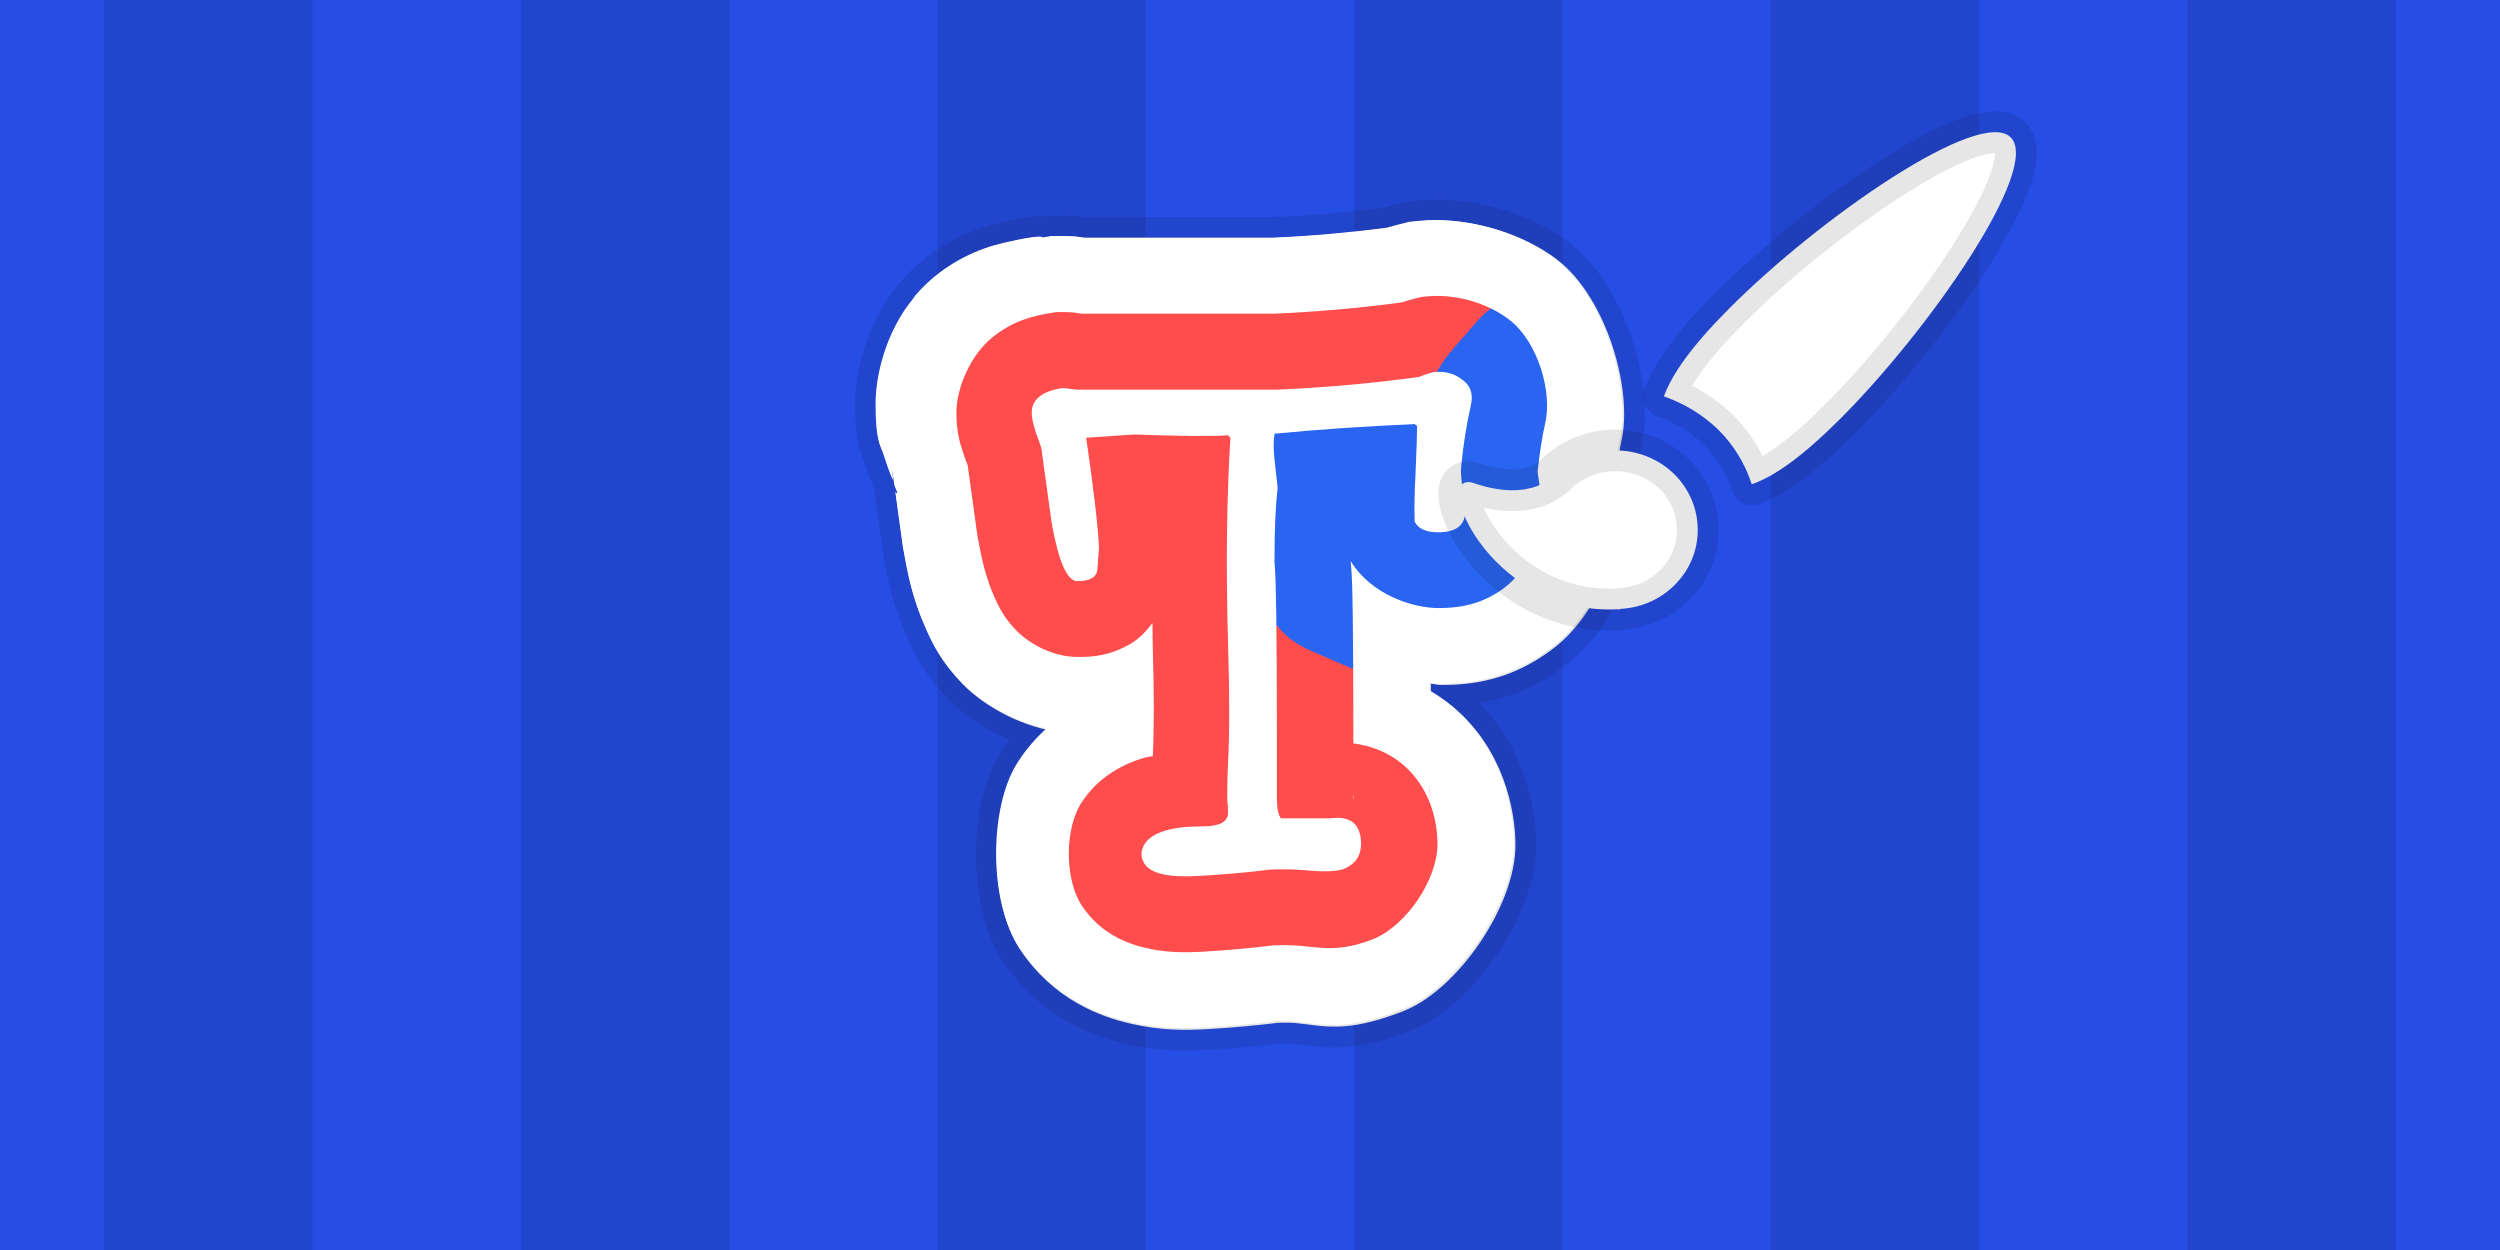 <?xml version="1.0" encoding="UTF-8" standalone="no"?>
<!-- Created with Inkscape (http://www.inkscape.org/) -->

<svg
   width="600"
   height="300"
   viewBox="0 0 600 300"
   id="svg3476"
   version="1.1"
   inkscape:version="1.3.2 (091e20e, 2023-11-25, custom)"
   sodipodi:docname="cssInject.svg"
   xml:space="preserve"
   xmlns:inkscape="http://www.inkscape.org/namespaces/inkscape"
   xmlns:sodipodi="http://sodipodi.sourceforge.net/DTD/sodipodi-0.dtd"
   xmlns="http://www.w3.org/2000/svg"
   xmlns:svg="http://www.w3.org/2000/svg"
   xmlns:rdf="http://www.w3.org/1999/02/22-rdf-syntax-ns#"
   xmlns:cc="http://creativecommons.org/ns#"
   xmlns:dc="http://purl.org/dc/elements/1.1/"><rect x="0" y="0" width="600" height="300" fill="#333333" stroke="none"/><defs
     id="defs3478" /><sodipodi:namedview
     id="base"
     pagecolor="#ffffff"
     bordercolor="#666666"
     borderopacity="1.0"
     inkscape:pageopacity="0.0"
     inkscape:pageshadow="2"
     inkscape:zoom="1"
     inkscape:cx="280"
     inkscape:cy="157"
     inkscape:document-units="px"
     inkscape:current-layer="layer1"
     showgrid="false"
     fit-margin-top="0"
     fit-margin-left="0"
     fit-margin-right="0"
     fit-margin-bottom="0"
     inkscape:window-width="1920"
     inkscape:window-height="1018"
     inkscape:window-x="1072"
     inkscape:window-y="690"
     inkscape:window-maximized="1"
     inkscape:showpageshadow="2"
     inkscape:pagecheckerboard="true"
     inkscape:deskcolor="#d1d1d1" /><g
     inkscape:label="Calque 1"
     inkscape:groupmode="layer"
     id="layer1"
     transform="translate(-193.633,-276.362)"><rect
       style="fill:#264de4;fill-opacity:1;stroke:#0b3aa7;stroke-width:0;stroke-dasharray:none;stroke-opacity:1"
       id="rect20"
       width="600"
       height="300"
       x="193.633"
       y="276.362"
       inkscape:label="background" /><g
       id="g19"
       style="fill:#000000;fill-opacity:0.1"
       inkscape:label="backgroundPattern"><rect
         style="fill:#000000;fill-opacity:0.1;stroke-width:1.321"
         id="rect14"
         width="50"
         height="300"
         x="218.633"
         y="276.362" /><rect
         style="fill:#000000;fill-opacity:0.1;stroke-width:1.321"
         id="rect15"
         width="50"
         height="300"
         x="318.633"
         y="276.362" /><rect
         style="fill:#000000;fill-opacity:0.1;stroke-width:1.321"
         id="rect16"
         width="50"
         height="300"
         x="418.633"
         y="276.362" /><rect
         style="fill:#000000;fill-opacity:0.1;stroke-width:1.321"
         id="rect17"
         width="50"
         height="300"
         x="518.633"
         y="276.362" /><rect
         style="fill:#000000;fill-opacity:0.1;stroke-width:1.321"
         id="rect18"
         width="50"
         height="300"
         x="618.633"
         y="276.362" /><rect
         style="fill:#000000;fill-opacity:0.1;stroke-width:1.321"
         id="rect19"
         width="50"
         height="300"
         x="718.633"
         y="276.362" /></g><path
       id="path8"
       style="color:#000000;fill:#ffffff;stroke:#000000;stroke-width:7.729;stroke-dasharray:none;stroke-opacity:0.099;stroke-linejoin:round"
       d="m 101.867,-2.878 c -1.044,-0.009 -2.063,0.032 -3.043,0.125 l -2.11,0.202 -2.055,0.513 c -0.694,0.173 -1.463,0.401 -2.201,0.604 -6.738,0.868 -13.707,1.503 -20.979,1.83 H 36.197 C 35.324,0.263 34.788,0.098 32.424,0.098 H 30.211 L 28.025,0.443 C 29.033,0.284 28.651,-0.355 21.238,1.382 17.531,2.251 10.641,4.556 4.968,11.089 4.851,11.224 4.788,11.383 4.674,11.519 l -0.08,0.006 0.014,0.092 c -5.336,6.463 -7.061,14.678 -7.061,19.675 0,7.134 1.017,7.856 1.455,9.284 0.439,1.429 0.775,2.316 1.064,3.089 0.431,1.151 0.547,1.448 0.623,1.632 -0.049,-0.482 -0.053,-1.419 -0.085,-2.08 l 0.151,1.104 c 0.086,0.631 0.171,1.242 0.257,1.87 l 0.196,0.586 0.371,0.898 c 0.075,0.182 -0.127,0.357 -0.365,-0.029 0.446,3.255 0.892,6.512 1.339,9.713 l 0.079,0.559 0.1,0.554 c 0.859,4.755 1.664,8.911 4.141,14.483 1.238,2.786 2.807,6.11 6.798,10.214 3.105,3.193 8.794,6.917 15.57,8.448 -1.888,1.762 -3.7,3.763 -5.281,6.247 l -0.113,0.18 -0.112,0.183 c -5.023,8.163 -5.256,25.435 0.553,34.148 6.212,9.317 14.895,12.467 20.567,13.756 5.672,1.289 9.993,1.231 14.29,0.992 h 0.017 0.014 c 4.803,-0.272 8.931,-0.689 12.962,-1.164 1.623,-0.053 2.77,-4.9e-4 3.031,0.026 l 0.127,0.014 0.128,0.012 c 5.015,0.456 9.007,1.983 19.524,-2.062 l 0.497,-0.192 0.491,-0.21 c 9.732,-4.171 20.22,-19.381 20.22,-30.538 0,-6.664 -2.314,-17.825 -11.451,-25.519 -1.38,-1.162 -2.798,-2.109 -4.225,-2.957 -0.002,-0.513 -0.006,-0.966 -0.008,-1.463 0.551,0.039 1.273,0.234 1.769,0.234 5.282,0 12.879,-0.611 20.93,-6.768 8.051,-6.157 12.337,-17.869 12.337,-25.306 0,-3.692 -0.288,-5.357 -0.605,-7.334 0.272,-2.203 0.56,-4.373 0.939,-6.033 l -0.059,0.249 c 2.189,-9.192 -2.517,-26.373 -11.801,-33.633 -6.203,-4.755 -14.805,-7.296 -22.115,-7.356 z M 37.825,0.525 c -0.004,-2.8149e-4 0.08,0.005 0.075,0.005 v 0.002 c -0.017,-0.002 -0.059,-0.004 -0.075,-0.006 z"
       transform="matrix(1.294,0,0,1.294,407.039,332.966)"
       inkscape:label="path8"
       sodipodi:nodetypes="sccccccsccsscccsssccccccccccssccccssccccccccccssccsssccccscccc" /><path
       style="display:inline;fill:#ff4c4c;fill-opacity:1;stroke:#000000;stroke-width:0;stroke-linejoin:round;stroke-dasharray:none;stroke-opacity:0.099"
       d="m 477.633,343.362 -45,2.5 -20.5,25.5 17.5,63.5 28.5,7.5 -15,29.5 3.5,27 18,13 41.5,1.5 23,-4 17.5,-20 2,-16.5 -20,-30 0.5,-11.5 22,-2 15,-11 8,-44.5 -8,-21 -14,-12.5 z"
       id="path3"
       inkscape:label="turbowarp-red-bg" /><path
       style="display:inline;fill:#2965f1;fill-opacity:1;stroke:#000000;stroke-width:0;stroke-linejoin:round;stroke-dasharray:none;stroke-opacity:0.099"
       id="path7"
       d="m 566.153,357.511 c 7.386,-7.728 -3.543,-18.174 -10.929,-10.446 v 0 c -0.114,0.121 -0.229,0.242 -0.343,0.363 0.033,-0.03 0.124,-0.125 0.097,-0.09 -0.057,0.075 -0.162,0.142 -0.212,0.219 -0.86,0.725 -0.538,0.511 -1.367,1.145 -0.52,0.429 -1,0.896 -1.528,1.308 -0.506,0.417 -1.014,0.831 -1.519,1.248 -0.677,0.59 -1.325,1.209 -1.919,1.884 -0.683,0.724 -1.306,1.496 -1.967,2.24 -0.561,0.679 -1.136,1.346 -1.739,1.988 -0.583,0.666 -1.163,1.335 -1.737,2.009 -0.531,0.62 -1.048,1.251 -1.58,1.87 -0.712,0.896 -1.4,1.815 -1.977,2.805 -0.403,0.585 -0.777,1.187 -1.164,1.781 -0.695,0.912 -1.455,1.778 -2.019,2.783 -0.403,0.688 -0.786,1.376 -1.142,2.09 -0.125,0.251 -0.26,0.499 -0.348,0.766 -0.019,0.058 0.064,-0.105 0.095,-0.157 0.11,-0.159 0.22,-0.319 0.331,-0.477 0.009,-0.013 -0.015,0.028 -0.025,0.041 -0.096,0.127 -0.196,0.251 -0.293,0.378 -0.417,0.548 -0.82,1.109 -1.166,1.705 -0.101,0.173 -0.203,0.345 -0.303,0.519 -0.034,0.059 -0.065,0.119 -0.096,0.179 -0.01,0.02 -0.043,0.076 -0.026,0.061 0.053,-0.043 0.089,-0.103 0.136,-0.152 0.042,-0.043 0.16,-0.176 0.13,-0.124 -0.038,0.064 -0.101,0.108 -0.152,0.162 -0.434,0.473 -0.968,0.845 -1.46,1.254 -0.092,0.127 -1.108,-2.908 -1.385,-2.72 -0.457,0.309 -1.145,0.799 -1.591,1.124 -0.361,0.267 -0.722,0.905 -1.136,1.077 -0.668,0.312 -1.433,0.046 -2.154,0.197 -1.147,0.234 -2.087,-0.577 -3.256,-0.495 -1.727,0.086 -1.762,1.6 -3.472,1.864 -1.484,0.187 -3.181,0.022 -4.639,0.383 -1.218,0.262 -2.914,-0.46 -4.115,-0.132 -1.254,0.381 -2.894,0.935 -4.115,1.411 -1.1,0.504 -1.717,0.327 -2.734,0.984 -0.575,0.379 -3.89,0.85 -4.475,1.213 -0.781,0.544 -1.612,3.223 -2.378,3.786 -1.088,0.863 0.71,3.791 -0.153,4.887 -0.938,1.238 -1.77,2.55 -2.341,4.002 -0.651,1.529 -1.224,3.089 -1.715,4.677 -0.472,1.502 -0.939,3.016 -1.156,4.581 -0.212,1.522 -0.328,3.058 -0.323,4.596 0.11,1.919 0.439,3.808 0.911,5.671 0.268,1.012 0.376,1.492 0.743,2.526 0.533,1.501 1.273,2.924 2.073,4.297 0.935,1.566 1.8,3.186 2.937,4.619 0.928,1.097 1.85,2.2 2.794,3.284 0.427,0.475 0.89,1 1.338,1.451 1.06,1.068 2.243,2.006 3.526,2.792 1.004,0.572 1.074,0.635 2.094,1.126 1.329,0.639 2.709,1.162 4.049,1.778 1.773,0.762 3.536,1.549 5.314,2.299 1.422,0.592 2.841,1.194 4.282,1.738 43.353,-8.283 51.417,-26.426 45.301,-80.368 z"
       inkscape:label="paint"
       sodipodi:nodetypes="csscsccccccccccccsscccscsscssccscccccccccccccccccscccscscccc" /><g
       id="g1"
       transform="matrix(0.308,0,0,0.308,336.361,280.155)"
       inkscape:label="turbowarp-logo"
       style="display:inline"><g
         transform="matrix(4.194,0,0,4.194,229.136,171.214)"
         fill="none"
         stroke="#ffffff"
         stroke-width="56.409"
         id="g4"><path
           id="path4"
           style="color:#000000;fill:#ffffff;stroke-width:0;stroke-dasharray:none"
           d="m 101.867,-2.878 c -1.044,-0.009 -2.063,0.032 -3.043,0.125 l -2.11,0.202 -2.055,0.513 c -0.694,0.173 -1.463,0.401 -2.201,0.604 -6.738,0.868 -13.707,1.503 -20.979,1.83 H 36.197 C 35.324,0.263 34.788,0.098 32.424,0.098 H 30.211 L 28.025,0.443 C 29.033,0.284 28.651,-0.355 21.238,1.382 17.531,2.251 10.641,4.556 4.968,11.089 4.851,11.224 4.788,11.383 4.674,11.519 l -0.08,0.006 0.014,0.092 c -5.336,6.463 -7.061,14.678 -7.061,19.675 0,7.134 1.017,7.856 1.455,9.284 0.439,1.429 0.775,2.316 1.064,3.089 0.431,1.151 0.547,1.448 0.623,1.632 -0.049,-0.482 -0.053,-1.419 -0.085,-2.08 l 0.151,1.104 c 0.086,0.631 0.171,1.242 0.257,1.87 l 0.196,0.586 0.371,0.898 c 0.075,0.182 -0.127,0.357 -0.365,-0.029 0.446,3.255 0.892,6.512 1.339,9.713 l 0.079,0.559 0.1,0.554 c 0.859,4.755 1.664,8.911 4.141,14.483 1.238,2.786 2.807,6.11 6.798,10.214 3.105,3.193 8.794,6.917 15.57,8.448 -1.888,1.762 -3.7,3.763 -5.281,6.247 l -0.113,0.18 -0.112,0.183 c -5.023,8.163 -5.256,25.435 0.553,34.148 6.212,9.317 14.895,12.467 20.567,13.756 5.672,1.289 9.993,1.231 14.29,0.992 h 0.017 0.014 c 4.803,-0.272 8.931,-0.689 12.962,-1.164 1.623,-0.053 2.77,-4.9e-4 3.031,0.026 l 0.127,0.014 0.128,0.012 c 5.015,0.456 9.007,1.983 19.524,-2.062 l 0.497,-0.192 0.491,-0.21 c 9.732,-4.171 20.22,-19.381 20.22,-30.538 0,-6.664 -2.314,-17.825 -11.451,-25.519 -1.38,-1.162 -2.798,-2.109 -4.225,-2.957 -0.002,-0.513 -0.006,-0.966 -0.008,-1.463 0.551,0.039 1.273,0.234 1.769,0.234 5.282,0 12.879,-0.611 20.93,-6.768 8.051,-6.157 12.337,-17.869 12.337,-25.306 0,-3.692 -0.288,-5.357 -0.605,-7.334 0.272,-2.203 0.56,-4.373 0.939,-6.033 l -0.059,0.249 c 2.189,-9.192 -2.517,-26.373 -11.801,-33.633 -6.203,-4.755 -14.805,-7.296 -22.115,-7.356 z M 37.825,0.525 c -0.004,-2.8149e-4 0.08,0.005 0.075,0.005 v 0.002 c -0.017,-0.002 -0.059,-0.004 -0.075,-0.006 z M 101.967,11.221 c 4.536,0.02 9.615,1.549 13.362,4.449 5.376,4.165 7.975,13.56 6.635,19.19 l 0.03,-0.124 c -0.614,2.688 -1.091,5.77 -1.436,9.142 0.008,0.137 0.019,0.358 0.088,0.749 l 0.03,0.178 0.027,0.18 c 0.339,2.258 0.602,3.702 0.602,6.259 0,4.364 -2.354,10.705 -6.801,14.106 -4.447,3.401 -8.878,3.868 -12.362,3.868 -4.774,0 -12.464,-2.476 -16.265,-8.649 -9.2e-5,0.026 -0.002,0.028 -0.002,0.054 l -0.004,-0.063 c -0.011,-0.018 -0.022,-0.033 -0.033,-0.051 0.247,2.797 0.305,5.242 0.371,10.16 0.076,5.645 0.113,13.342 0.113,23.153 v 0.534 c 3.029,0.412 6.262,1.463 9.198,3.936 5.04,4.244 6.431,10.484 6.431,14.734 0,6.67 -5.764,15.045 -11.673,17.577 l -0.245,0.104 -0.248,0.095 c -5.904,2.271 -9.042,1.557 -13.187,1.181 l -0.065,-0.006 -0.062,-0.008 c -1.12,-0.112 -2.855,-0.167 -5.036,-0.088 -3.903,0.489 -8.148,0.894 -13.158,1.178 l -0.007,0.002 h -0.007 c -3.488,0.194 -6.728,0.166 -10.383,-0.664 -3.655,-0.831 -8.554,-2.721 -11.958,-7.826 -3.301,-4.952 -3.185,-14.209 -0.276,-18.935 l 0.056,-0.092 0.057,-0.089 c 3.103,-4.877 7.765,-7.236 11.586,-8.388 0.584,-0.176 1.138,-0.21 1.712,-0.347 0.236,-4.643 0.267,-11.557 -0.015,-20.777 l -0.002,-0.017 v -0.018 c -0.039,-1.367 -0.008,-2.565 -0.036,-3.907 -1.171,1.51 -2.458,2.878 -3.881,3.732 -4.035,2.421 -7.313,2.566 -9.973,2.566 -4.925,0 -9.256,-2.667 -11.469,-4.943 C 21.471,71.08 20.478,69.084 19.66,67.245 18.025,63.565 17.263,60.148 16.511,55.984 l -0.05,-0.279 -0.039,-0.278 C 15.841,51.264 15.259,47.05 14.678,42.793 14.663,42.725 14.641,42.617 14.52,42.324 L 14.336,41.875 14.18,41.413 c -0.818,-2.455 -1.615,-4.453 -1.615,-8.48 0,-4.813 2.781,-10.825 6.602,-13.941 3.82,-3.117 7.581,-4.07 10.957,-4.603 l 1.094,-0.172 h 1.107 c 1.865,0 2.509,0.152 3.483,0.291 0.049,0.007 0.045,0.002 0.089,0.006 h 14.887 21.016 c 8.101,-0.358 15.899,-1.067 23.442,-2.071 0.947,-0.32 1.827,-0.554 2.737,-0.782 l 1.028,-0.257 1.057,-0.101 c 0.621,-0.059 1.257,-0.086 1.905,-0.083 z M 57.973,95.642 c -0.018,0.003 -0.075,0.034 -0.094,0.038 0.081,-6.98e-4 0.158,-0.012 0.239,-0.012 v -0.024 c -0.088,0.003 -0.007,-0.025 -0.145,-0.002 z m 42.552,6.357 c 0.102,1.298 0,2.254 0,2.672 z m -14.203,1.735 v 0.956 c 0,0.16 0.182,-0.138 0,-0.956 z" /></g><g
         transform="matrix(4.194,0,0,4.194,228.254,197.357)"
         fill="#ffffff"
         id="g6"><path
           d="m 108.346,25.379 q -1.191,5.21 -1.786,11.314 -0.149,1.638 0.298,4.168 0.447,2.977 0.447,4.168 0,3.871 -5.061,3.871 -3.275,0 -4.317,-1.935 -0.149,-3.275 0.149,-8.932 0.298,-6.699 0.298,-8.932 -0.149,0 -0.447,-0.298 -13.845,0.595 -26.052,1.786 -0.298,1.935 0,4.764 l 0.595,5.359 q -0.595,4.615 -0.595,13.696 0.447,3.871 0.447,33.197 V 98.473 q 0,2.531 0.744,3.573 h 9.23 q 5.657,-0.744 5.657,4.764 0,3.275 -3.126,4.615 -1.935,0.744 -6.848,0.298 -2.977,-0.298 -6.997,-0.149 -5.508,0.744 -13.398,1.191 -8.039,0.447 -9.825,-2.233 -1.191,-1.786 0,-3.722 2.084,-3.275 10.867,-3.275 4.615,0 4.615,-2.531 0,-1.34 -0.149,-2.531 0,-3.722 0.149,-6.55 0.447,-8.039 0,-22.628 -0.595,-21.139 0.447,-37.961 l -0.447,-0.447 q -4.615,0.298 -17.269,-0.149 -0.595,0 -9.081,0.595 2.084,14.291 2.382,20.395 0,0 -0.298,4.019 -0.149,2.233 -3.722,2.233 -2.828,0 -4.764,-10.718 -0.893,-6.401 -1.786,-12.951 0,-1.042 -1.042,-3.573 -0.893,-2.68 -0.893,-4.019 0,-3.722 5.657,-4.615 0.447,0 1.489,0.149 1.042,0.149 1.489,0.149 h 15.482 q 21.437,0 21.437,0 13.696,-0.595 26.498,-2.382 0.893,-0.447 2.68,-0.893 3.126,-0.298 5.359,1.489 2.233,1.638 1.489,4.764 z"
           fill="#ffffff"
           id="path6" /></g></g><path
       d="m 635.253,376.914 c -9.155,9.155 -15.901,13.853 -21.201,15.66 -1.566,-4.818 -4.216,-9.275 -7.95,-13.01 -3.855,-3.734 -8.312,-6.384 -13.13,-8.071 1.927,-5.3 6.625,-12.046 15.66,-21.08 21.683,-21.803 60.23,-48.425 67.578,-41.077 7.348,7.348 -19.273,45.895 -40.956,67.578 z m -39.971,40.108 c -3.585,3.464 -8.21,5.251 -12.836,5.475 v 0.112 h -1.156 c -30.991,1.117 -44.52,-33.965 -33.882,-30.278 13.992,4.804 19.67,-2.123 19.89,-2.346 7.748,-7.374 20.237,-7.374 27.984,0 7.748,7.486 7.748,19.664 0,27.038 z"
       id="path5"
       style="display:inline;fill:#ffffff;fill-rule:evenodd;stroke:#000000;stroke-width:10;stroke-linecap:round;stroke-linejoin:round;stroke-dasharray:none;stroke-opacity:0.099;paint-order:stroke fill markers"
       inkscape:label="brush-icon-body" /></g></svg>
